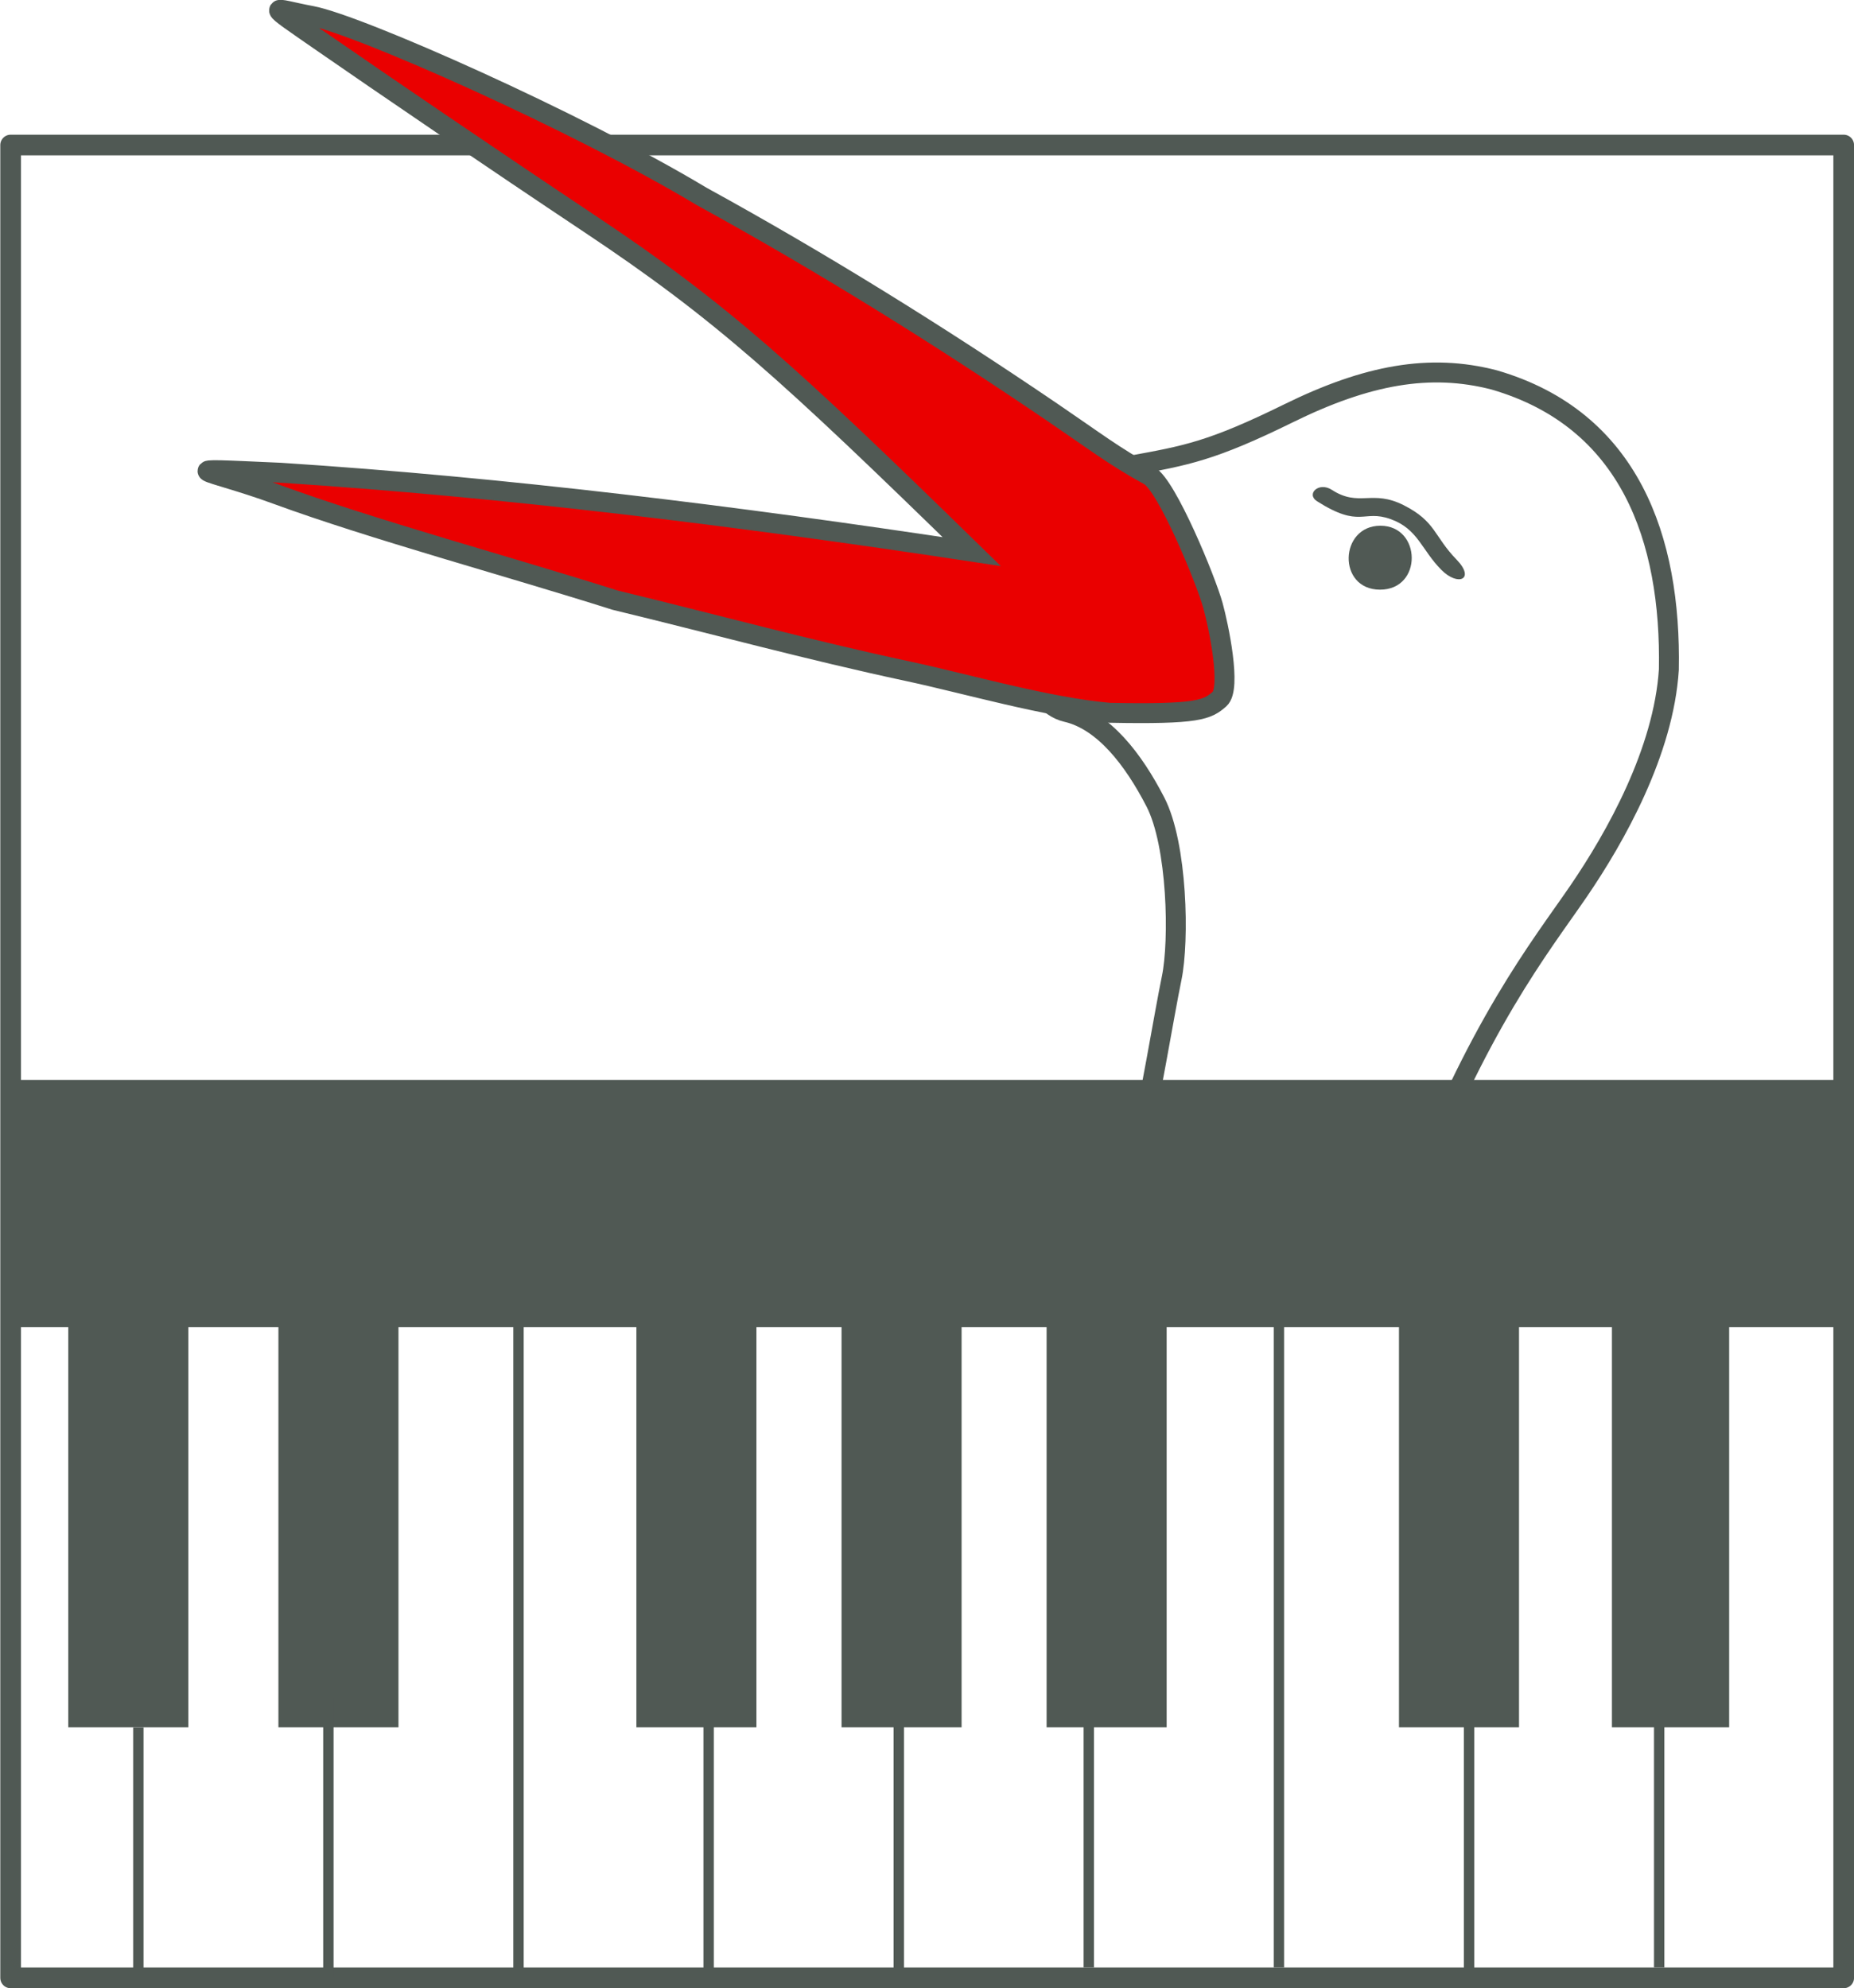 <?xml version="1.0" encoding="UTF-8" standalone="no"?>
<svg
   xmlns:dc="http://purl.org/dc/elements/1.1/"
   xmlns:cc="http://creativecommons.org/ns#"
   xmlns:rdf="http://www.w3.org/1999/02/22-rdf-syntax-ns#"
   xmlns:svg="http://www.w3.org/2000/svg"
   xmlns="http://www.w3.org/2000/svg"
   xmlns:sodipodi="http://sodipodi.sourceforge.net/DTD/sodipodi-0.dtd"
   xmlns:inkscape="http://www.inkscape.org/namespaces/inkscape"
   version="1.0"
   viewBox="0 0 20989 29701"
   preserveAspectRatio="xMidYMid"
   id="svg3593"
   sodipodi:version="0.32"
   inkscape:version="0.46"
   width="714.56"
   height="766.38"
   sodipodi:docname="Logo_ts-hks12.svg"
   inkscape:output_extension="org.inkscape.output.svg.inkscape"
   style="fill-rule:evenodd">
  <defs
     id="defs4594" />
  <sodipodi:namedview
     inkscape:window-height="1002"
     inkscape:window-width="1280"
     inkscape:pageshadow="2"
     inkscape:pageopacity="0.0"
     guidetolerance="10.0"
     gridtolerance="10.0"
     objecttolerance="10.0"
     borderopacity="1.0"
     bordercolor="#666666"
     pagecolor="#ffffff"
     id="base"
     showgrid="false"
     inkscape:zoom="1.0373444"
     inkscape:cx="357.28"
     inkscape:cy="383.19"
     inkscape:window-x="1"
     inkscape:window-y="2"
     inkscape:current-layer="svg3593"
     showborder="true" />
  <rect
     style="opacity:1;fill:none;fill-opacity:1;stroke:#505954;stroke-width:308.845;stroke-linecap:round;stroke-linejoin:round;stroke-miterlimit:30;stroke-dasharray:none;stroke-dashoffset:0;stroke-opacity:1"
     id="rect4436"
     width="27379.953"
     height="27379.953"
     x="-3192.981"
     y="2166.624" />
  <path
     sodipodi:nodetypes="czzzczcczccz"
     id="path3275"
     d="M 14149.292,14610.827 C 14264.888,14052.66 14236.326,12621.129 13906.037,11980.507 C 13575.748,11339.884 13130.961,10763.756 12577.004,10636.75 C 12023.048,10509.744 11664.57,9449.026 12096.381,8477.28 C 12535.556,7488.959 12629.32,7054.942 13533.264,6956.638 C 14368.404,6804.735 14745.71,6739.261 15899.415,6171.979 C 17061.045,5600.799 18003.762,5424.959 18967.481,5675.782 C 20994.227,6265.151 21611.501,8051.14 21575.48,10002.536 C 21497.568,11223.903 20784.588,12498.309 20220.034,13323.046 C 19661.923,14138.371 18711.422,15316.41 17698.474,18001.919 L 13581.64,17537.898 C 13845.379,16356.919 14033.696,15168.994 14149.292,14610.827 z"
     style="fill:none;fill-opacity:1;stroke:#505954;stroke-width:297.667;stroke-miterlimit:4;stroke-dasharray:none;stroke-opacity:1" />
  <path
     sodipodi:nodetypes="cssscsssccscscz"
     id="path3273"
     d="M 14863.816,10442.842 C 15046.324,10283.098 14848.042,9344.512 14766.277,9047.571 C 14660.053,8661.807 14077.19,7249.798 13812.685,7103.955 C 13281.921,6811.302 13002.94,6592.049 12370.396,6161.721 C 10700.738,5025.829 8930.977,3923.24 7130.612,2935.176 C 5255.905,1810.063 1996.392,366.639 1301.59,237.598 C 702.248,126.285 542.6,-5.817 1498.375,656.807 C 2335.387,1237.094 3987.672,2364.356 5465.042,3348.944 C 7424.277,4654.669 8407.066,5551.295 11162.045,8240.049 C 7594.79,7699.324 4182.922,7278.918 837.328,7061.805 C -890.951,6986.125 -295.025,6990.628 782.374,7385.814 C 2211.72,7910.092 4255.367,8464.158 5837.317,8965.804 C 7297.059,9318.631 8720.586,9708.938 10215.35,10028.641 C 11072.518,10211.973 12287.475,10566.487 13219.974,10647.998 C 14549.444,10674.028 14681.309,10602.587 14863.816,10442.842 z"
     style="fill:#ea0000;fill-opacity:1;stroke:#505954;stroke-width:297.667;stroke-linecap:round;stroke-linejoin:miter;marker-mid:none;stroke-miterlimit:30;stroke-dasharray:none;stroke-dashoffset:0;stroke-opacity:1" />
  <path
     sodipodi:nodetypes="czz"
     id="path3271"
     d="M 17260.778,8808.749 C 16619.811,8808.198 16651.77,7853.718 17266.869,7853.548 C 17881.926,7853.378 17901.745,8809.299 17260.778,8808.749 z"
     style="fill:#505954;fill-opacity:1;stroke:none;stroke-opacity:1" />
  <path
     sodipodi:nodetypes="czsszss"
     id="path3265"
     d="M 18177.047,8512.71 C 17879.134,8212.651 17828.441,7900.683 17417.674,7754.145 C 17005.558,7607.127 16968.239,7899.243 16321.104,7488.157 C 16152.045,7380.764 16345.793,7191.302 16541.477,7317.628 C 16950.841,7581.896 17141.134,7305.821 17617.836,7548.458 C 18096.231,7791.956 18062.316,8006.82 18404.124,8359.224 C 18688.091,8651.993 18429.983,8767.458 18177.047,8512.71 z"
     style="fill:#505954;fill-opacity:1;stroke:#505954;stroke-width:0.1;stroke-miterlimit:4;stroke-dasharray:none;stroke-opacity:1" />
  <path
     style="fill:#505954;visibility:visible;fill-opacity:1;stroke:none;stroke-opacity:1"
     d="M -2332.081,19826.822 L -2332.081,25803.979 L -538.934,25803.979 L -538.934,19826.822 L 806.701,19826.822 L 806.701,25803.979 L 2599.848,25803.979 L 2599.848,19826.822 L 6153.624,19826.822 L 6153.624,25803.979 L 7946.771,25803.979 L 7946.771,19826.822 L 9218.079,19826.822 L 9218.079,25803.979 L 11011.226,25803.979 L 11011.226,19826.822 L 12280.985,19826.822 L 12280.985,25803.979 L 14074.132,25803.979 L 14074.132,19826.822 L 17544.29,19826.822 L 17544.29,25803.979 L 19337.437,25803.979 L 19337.437,19826.822 L 20724.881,19826.822 L 20724.881,25803.979 L 22476.219,25803.979 L 22476.219,19826.822 L 24236.848,19826.822 L 24213.621,16132.133 L -3302.982,16132.133 L -3302.982,19826.822 L -2332.081,19826.822 z"
     id="path4163" />
  <path
     style="fill:#505954;visibility:visible;stroke:none;stroke-opacity:1;fill-opacity:1"
     d="M 15673.718,29390.274 L 15673.718,19676.618 L 15828.567,19676.618 L 15828.567,29390.274 L 15673.718,29390.274 z"
     id="path4493" />
  <path
     style="fill:#505954;visibility:visible;stroke:none;stroke-opacity:1;fill-opacity:1"
     d="M 12988.643,24981.733 L 12988.643,29390.274 L 12833.794,29390.274 L 12833.794,24981.733 L 12988.643,24981.733 z"
     id="path4505" />
  <path
     style="fill:#505954;visibility:visible;stroke:none;stroke-opacity:1;fill-opacity:1"
     d="M 10150.267,25655.324 L 10150.267,29540.477 L 9995.419,29540.477 L 9995.419,25655.324 L 10150.267,25655.324 z"
     id="path4517" />
  <path
     style="fill:#505954;visibility:visible;stroke:none;stroke-opacity:1;fill-opacity:1"
     d="M 7310.344,25505.121 L 7310.344,29540.477 L 7155.495,29540.477 L 7155.495,25505.121 L 7310.344,25505.121 z"
     id="path4529" />
  <path
     style="fill:#505954;visibility:visible;stroke:none;stroke-opacity:1;fill-opacity:1"
     d="M 1630.495,25356.467 L 1630.495,29540.477 L 1475.647,29540.477 L 1475.647,25356.467 L 1630.495,25356.467 z"
     id="path4541" />
  <path
     style="fill:#505954;visibility:visible;stroke:none;stroke-opacity:1;fill-opacity:1"
     d="M -1207.88,25803.979 L -1207.88,29540.477 L -1362.729,29540.477 L -1362.729,25803.979 L -1207.88,25803.979 z"
     id="path4553" />
  <path
     style="fill:#505954;visibility:visible;stroke:none;stroke-opacity:1;fill-opacity:1"
     d="M 4470.42,19602.291 L 4470.42,29540.477 L 4315.571,29540.477 L 4315.571,19602.291 L 4470.42,19602.291 z"
     id="path4565" />
  <path
     style="fill:#505954;visibility:visible;stroke:none;stroke-opacity:1;fill-opacity:1"
     d="M 18513.643,29540.477 L 18513.643,24833.078 L 18668.491,24833.078 L 18668.491,29540.477 L 18513.643,29540.477 z"
     id="path4577" />
  <path
     style="fill:#505954;visibility:visible;stroke:none;stroke-opacity:1;fill-opacity:1"
     d="M 21353.567,29390.274 L 21353.567,24907.405 L 21508.415,24907.405 L 21508.415,29390.274 L 21353.567,29390.274 z"
     id="path4589" />
</svg>
